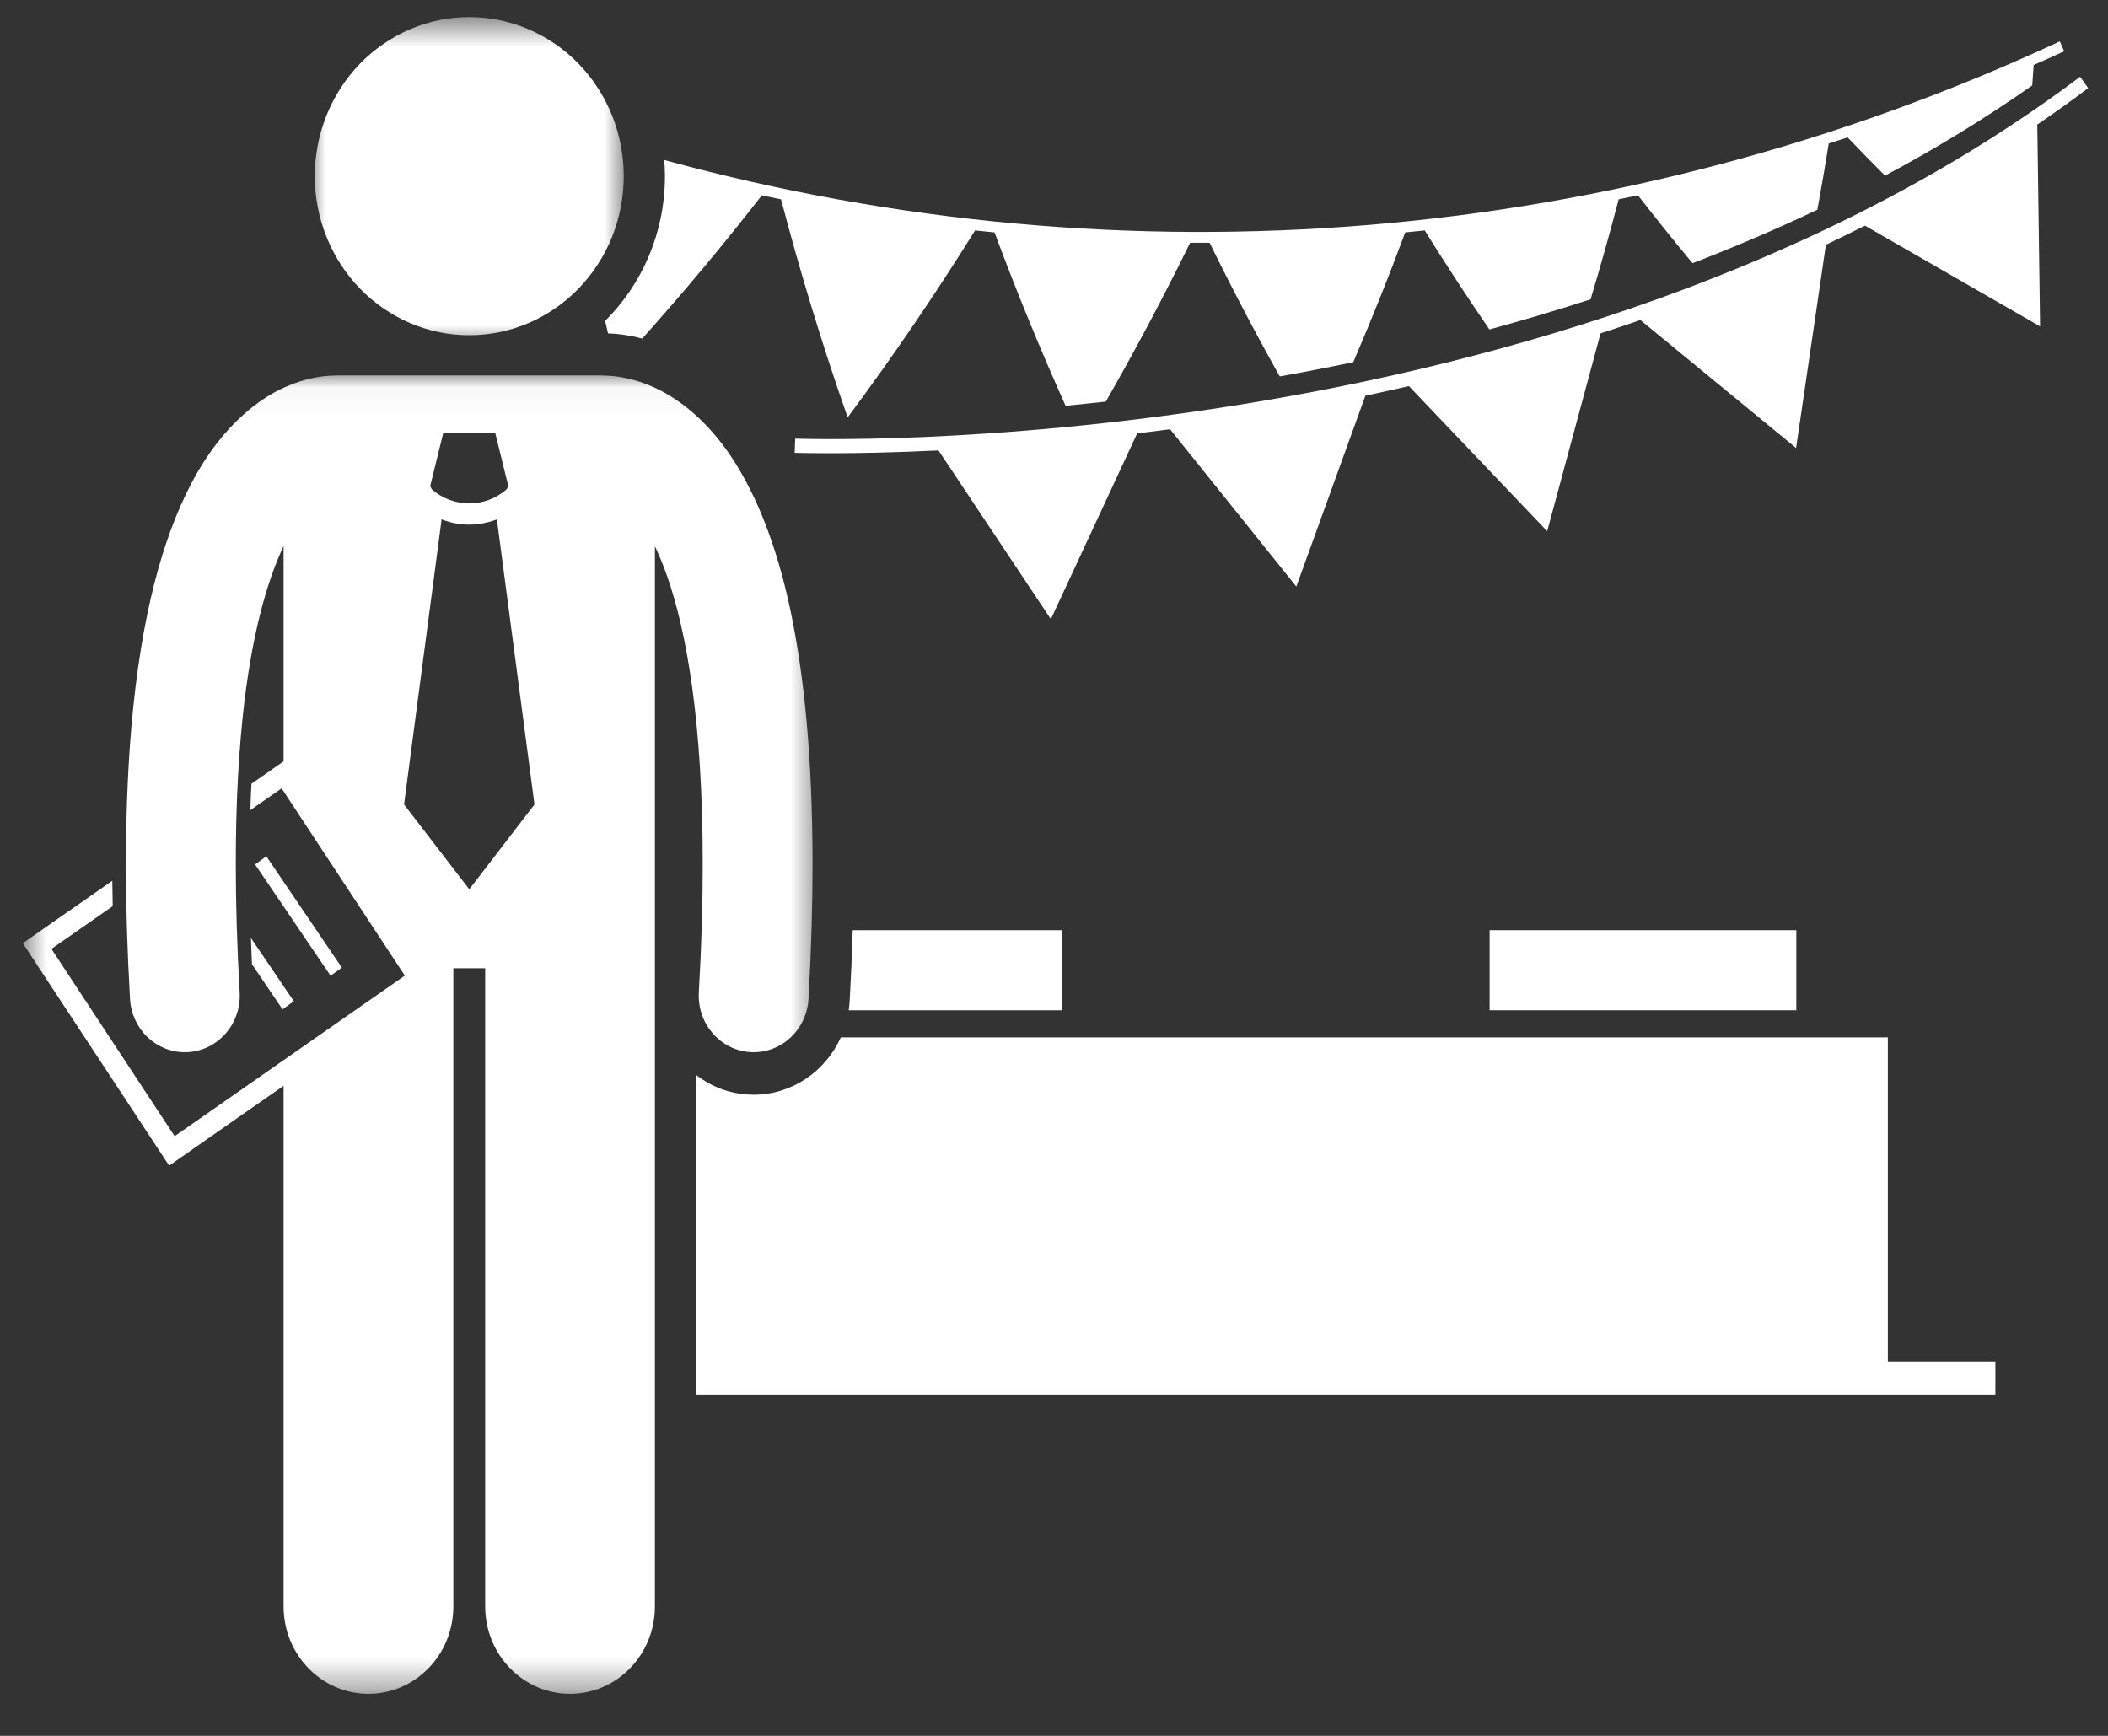 <svg width="68" height="56" viewBox="0 0 68 56" fill="none" xmlns="http://www.w3.org/2000/svg">
<rect x="0" y="0" width="68" height="56" fill="#333333" stroke="none"/>
<g clip-path="url(#clip0_67_5)">
<g clip-path="url(#clip1_67_5)">
<g clip-path="url(#clip2_67_5)">
<path d="M27.379 32.592H34.248V30.008H27.507C27.485 30.751 27.452 31.52 27.408 32.308C27.401 32.404 27.391 32.499 27.379 32.592Z" fill="white"/>
<path d="M24.314 35.316C24.251 35.316 24.187 35.314 24.122 35.31C23.498 35.273 22.925 35.043 22.456 34.681V44.985H64.367V43.92H60.898V33.466H27.124C26.63 34.561 25.553 35.316 24.314 35.316Z" fill="white"/>
<path d="M21.45 5.682C21.45 7.516 20.709 9.171 19.52 10.353C19.552 10.487 19.583 10.62 19.614 10.754C19.913 10.765 20.289 10.809 20.717 10.922C22.066 9.415 23.353 7.874 24.575 6.301C24.782 6.346 24.988 6.385 25.195 6.43C25.811 8.782 26.525 11.129 27.344 13.465C28.809 11.496 30.178 9.483 31.454 7.434C31.663 7.457 31.871 7.476 32.082 7.498C32.778 9.374 33.543 11.239 34.373 13.09C34.794 13.049 35.226 13.005 35.671 12.955C36.639 11.266 37.545 9.558 38.391 7.831C38.601 7.833 38.81 7.833 39.02 7.831C39.73 9.281 40.485 10.719 41.282 12.143C42.046 12.006 42.837 11.854 43.654 11.683C44.25 10.294 44.811 8.9 45.329 7.498C45.54 7.476 45.75 7.457 45.959 7.434C46.627 8.509 47.323 9.574 48.045 10.628C49.115 10.337 50.206 10.014 51.309 9.656C51.633 8.582 51.933 7.507 52.215 6.43C52.422 6.387 52.631 6.346 52.838 6.301C53.411 7.04 53.999 7.769 54.597 8.491C55.94 7.974 57.287 7.4 58.625 6.765C58.755 6.052 58.879 5.34 58.992 4.628C59.194 4.564 59.397 4.5 59.599 4.432C59.998 4.848 60.4 5.258 60.807 5.666C62.432 4.8 64.024 3.831 65.556 2.756C65.572 2.537 65.588 2.316 65.602 2.096C65.93 1.95 66.259 1.807 66.586 1.654C66.54 1.549 66.493 1.442 66.445 1.335C52.214 7.953 36.306 9.226 21.427 5.162C21.441 5.335 21.45 5.508 21.45 5.682Z" fill="white"/>
<path d="M40.099 13.038C35.96 13.711 32.347 13.989 29.768 14.1C27.19 14.208 25.655 14.149 25.652 14.151L25.634 14.608C25.64 14.606 27.392 14.672 30.274 14.531L33.899 19.976L36.682 13.983C37.032 13.941 37.385 13.896 37.745 13.848L41.817 18.923L44.045 12.765C44.508 12.668 44.976 12.564 45.448 12.455L49.909 17.137L51.631 10.754C52.059 10.615 52.487 10.472 52.915 10.324L57.938 14.453L58.9 7.895C59.321 7.696 59.74 7.49 60.16 7.28L65.809 10.529L65.719 4.018C66.274 3.64 66.822 3.25 67.361 2.843L67.1 2.476C58.74 8.767 48.374 11.694 40.099 13.038Z" fill="white"/>
<mask id="mask0_67_5" style="mask-type:luminance" maskUnits="userSpaceOnUse" x="0" y="12" width="27" height="43">
<path d="M0.639 12.036H26.473V54.649H0.639V12.036Z" fill="white"/>
</mask>
<g mask="url(#mask0_67_5)">
<path d="M9.148 51.825C9.148 53.382 10.374 54.644 11.886 54.644C13.398 54.644 14.624 53.382 14.624 51.825V31.236H15.651V51.825C15.651 53.382 16.878 54.644 18.388 54.644C19.901 54.644 21.126 53.382 21.126 51.825V17.622C21.259 17.901 21.391 18.218 21.521 18.589C22.146 20.371 22.67 23.294 22.668 27.857C22.67 29.116 22.63 30.496 22.543 32.014C22.487 33.02 23.232 33.883 24.209 33.942C24.244 33.943 24.279 33.945 24.314 33.945C25.245 33.945 26.026 33.196 26.081 32.226C26.17 30.646 26.212 29.193 26.212 27.857C26.203 20.975 25.135 17.164 23.679 14.873C22.951 13.737 22.101 13.007 21.314 12.602C20.557 12.21 19.893 12.121 19.493 12.116C19.466 12.116 19.44 12.112 19.414 12.112H10.86C10.833 12.112 10.809 12.114 10.783 12.116C10.433 12.121 9.878 12.187 9.233 12.472C8.793 12.661 8.325 12.954 7.864 13.366C7.26 13.902 6.666 14.643 6.158 15.623C5.254 17.359 4.553 19.827 4.236 23.472C4.236 23.477 4.236 23.483 4.236 23.486C4.187 24.046 4.149 24.636 4.121 25.255C4.083 26.07 4.062 26.935 4.062 27.859C4.062 29.193 4.104 30.646 4.194 32.226C4.248 33.196 5.029 33.945 5.96 33.945C5.995 33.945 6.03 33.943 6.066 33.942C7.042 33.883 7.789 33.018 7.731 32.014C7.644 30.496 7.606 29.116 7.606 27.859C7.606 26.831 7.632 25.892 7.679 25.025C7.703 24.599 7.731 24.189 7.766 23.798C7.766 23.796 7.766 23.794 7.766 23.794C7.782 23.6 7.801 23.413 7.818 23.227C8.098 20.479 8.629 18.714 9.148 17.617V24.561L8.111 25.284C8.097 25.564 8.084 25.847 8.076 26.134L9.085 25.432L13.059 31.474L5.633 36.654L1.659 30.612L3.636 29.234C3.629 28.957 3.625 28.684 3.623 28.415L0.735 30.428L5.456 37.605L7.818 35.955L9.148 35.029V51.825ZM14.296 13.979H15.978L16.399 15.689L16.335 15.793C15.989 16.091 15.564 16.24 15.138 16.24C14.71 16.24 14.285 16.091 13.939 15.795L13.875 15.689L14.296 13.979ZM14.245 16.756C14.532 16.866 14.835 16.925 15.136 16.925H15.138C15.441 16.925 15.742 16.866 16.029 16.756L17.241 25.952L15.138 28.69L13.034 25.952L14.245 16.756Z" fill="white"/>
</g>
<mask id="mask1_67_5" style="mask-type:luminance" maskUnits="userSpaceOnUse" x="9" y="0" width="12" height="12">
<path d="M9.993 0.551H20.237V11.124H9.993V0.551Z" fill="white"/>
</mask>
<g mask="url(#mask1_67_5)">
<path d="M20.121 5.683C20.121 6.02 20.088 6.354 20.025 6.684C19.961 7.014 19.867 7.335 19.742 7.647C19.616 7.957 19.463 8.253 19.28 8.533C19.1 8.813 18.892 9.073 18.661 9.311C18.43 9.55 18.177 9.762 17.906 9.949C17.635 10.136 17.346 10.295 17.045 10.424C16.742 10.552 16.431 10.65 16.109 10.716C15.789 10.782 15.465 10.814 15.138 10.814C14.811 10.814 14.486 10.782 14.165 10.716C13.844 10.65 13.532 10.552 13.231 10.424C12.928 10.295 12.641 10.136 12.37 9.949C12.097 9.762 11.844 9.55 11.613 9.311C11.383 9.073 11.176 8.813 10.994 8.533C10.813 8.253 10.66 7.957 10.534 7.647C10.409 7.335 10.313 7.014 10.251 6.684C10.186 6.354 10.155 6.02 10.155 5.683C10.155 5.346 10.186 5.013 10.251 4.681C10.313 4.351 10.409 4.03 10.534 3.718C10.66 3.408 10.813 3.112 10.994 2.832C11.176 2.552 11.383 2.292 11.613 2.054C11.844 1.815 12.097 1.603 12.37 1.416C12.641 1.229 12.928 1.07 13.231 0.942C13.532 0.813 13.844 0.715 14.165 0.649C14.486 0.583 14.811 0.551 15.138 0.551C15.465 0.551 15.789 0.583 16.109 0.649C16.431 0.715 16.742 0.813 17.045 0.942C17.346 1.07 17.635 1.229 17.906 1.416C18.177 1.603 18.43 1.815 18.661 2.054C18.892 2.292 19.1 2.552 19.28 2.832C19.463 3.112 19.616 3.408 19.742 3.718C19.867 4.03 19.961 4.351 20.025 4.681C20.088 5.013 20.121 5.346 20.121 5.683Z" fill="white"/>
</g>
<path d="M8.229 27.887L8.592 27.625L11.028 31.218L10.664 31.479L8.229 27.887Z" fill="white"/>
<path d="M8.095 30.261C8.105 30.541 8.115 30.823 8.128 31.108L9.114 32.563L9.478 32.301L8.095 30.261Z" fill="white"/>
<path d="M48.052 30.008H57.945V32.592H48.052V30.008Z" fill="white"/>
</g>
</g>
</g>
<defs>
<clipPath id="clip0_67_5">
<rect width="66.72" height="55" fill="white" transform="translate(0.64 0.5)"/>
</clipPath>
<clipPath id="clip1_67_5">
<rect width="66.72" height="55" fill="white" transform="translate(0.64 0.5)"/>
</clipPath>
<clipPath id="clip2_67_5">
<rect width="66.721" height="55" fill="white" transform="translate(0.639 0.5)"/>
</clipPath>
</defs>
</svg>
